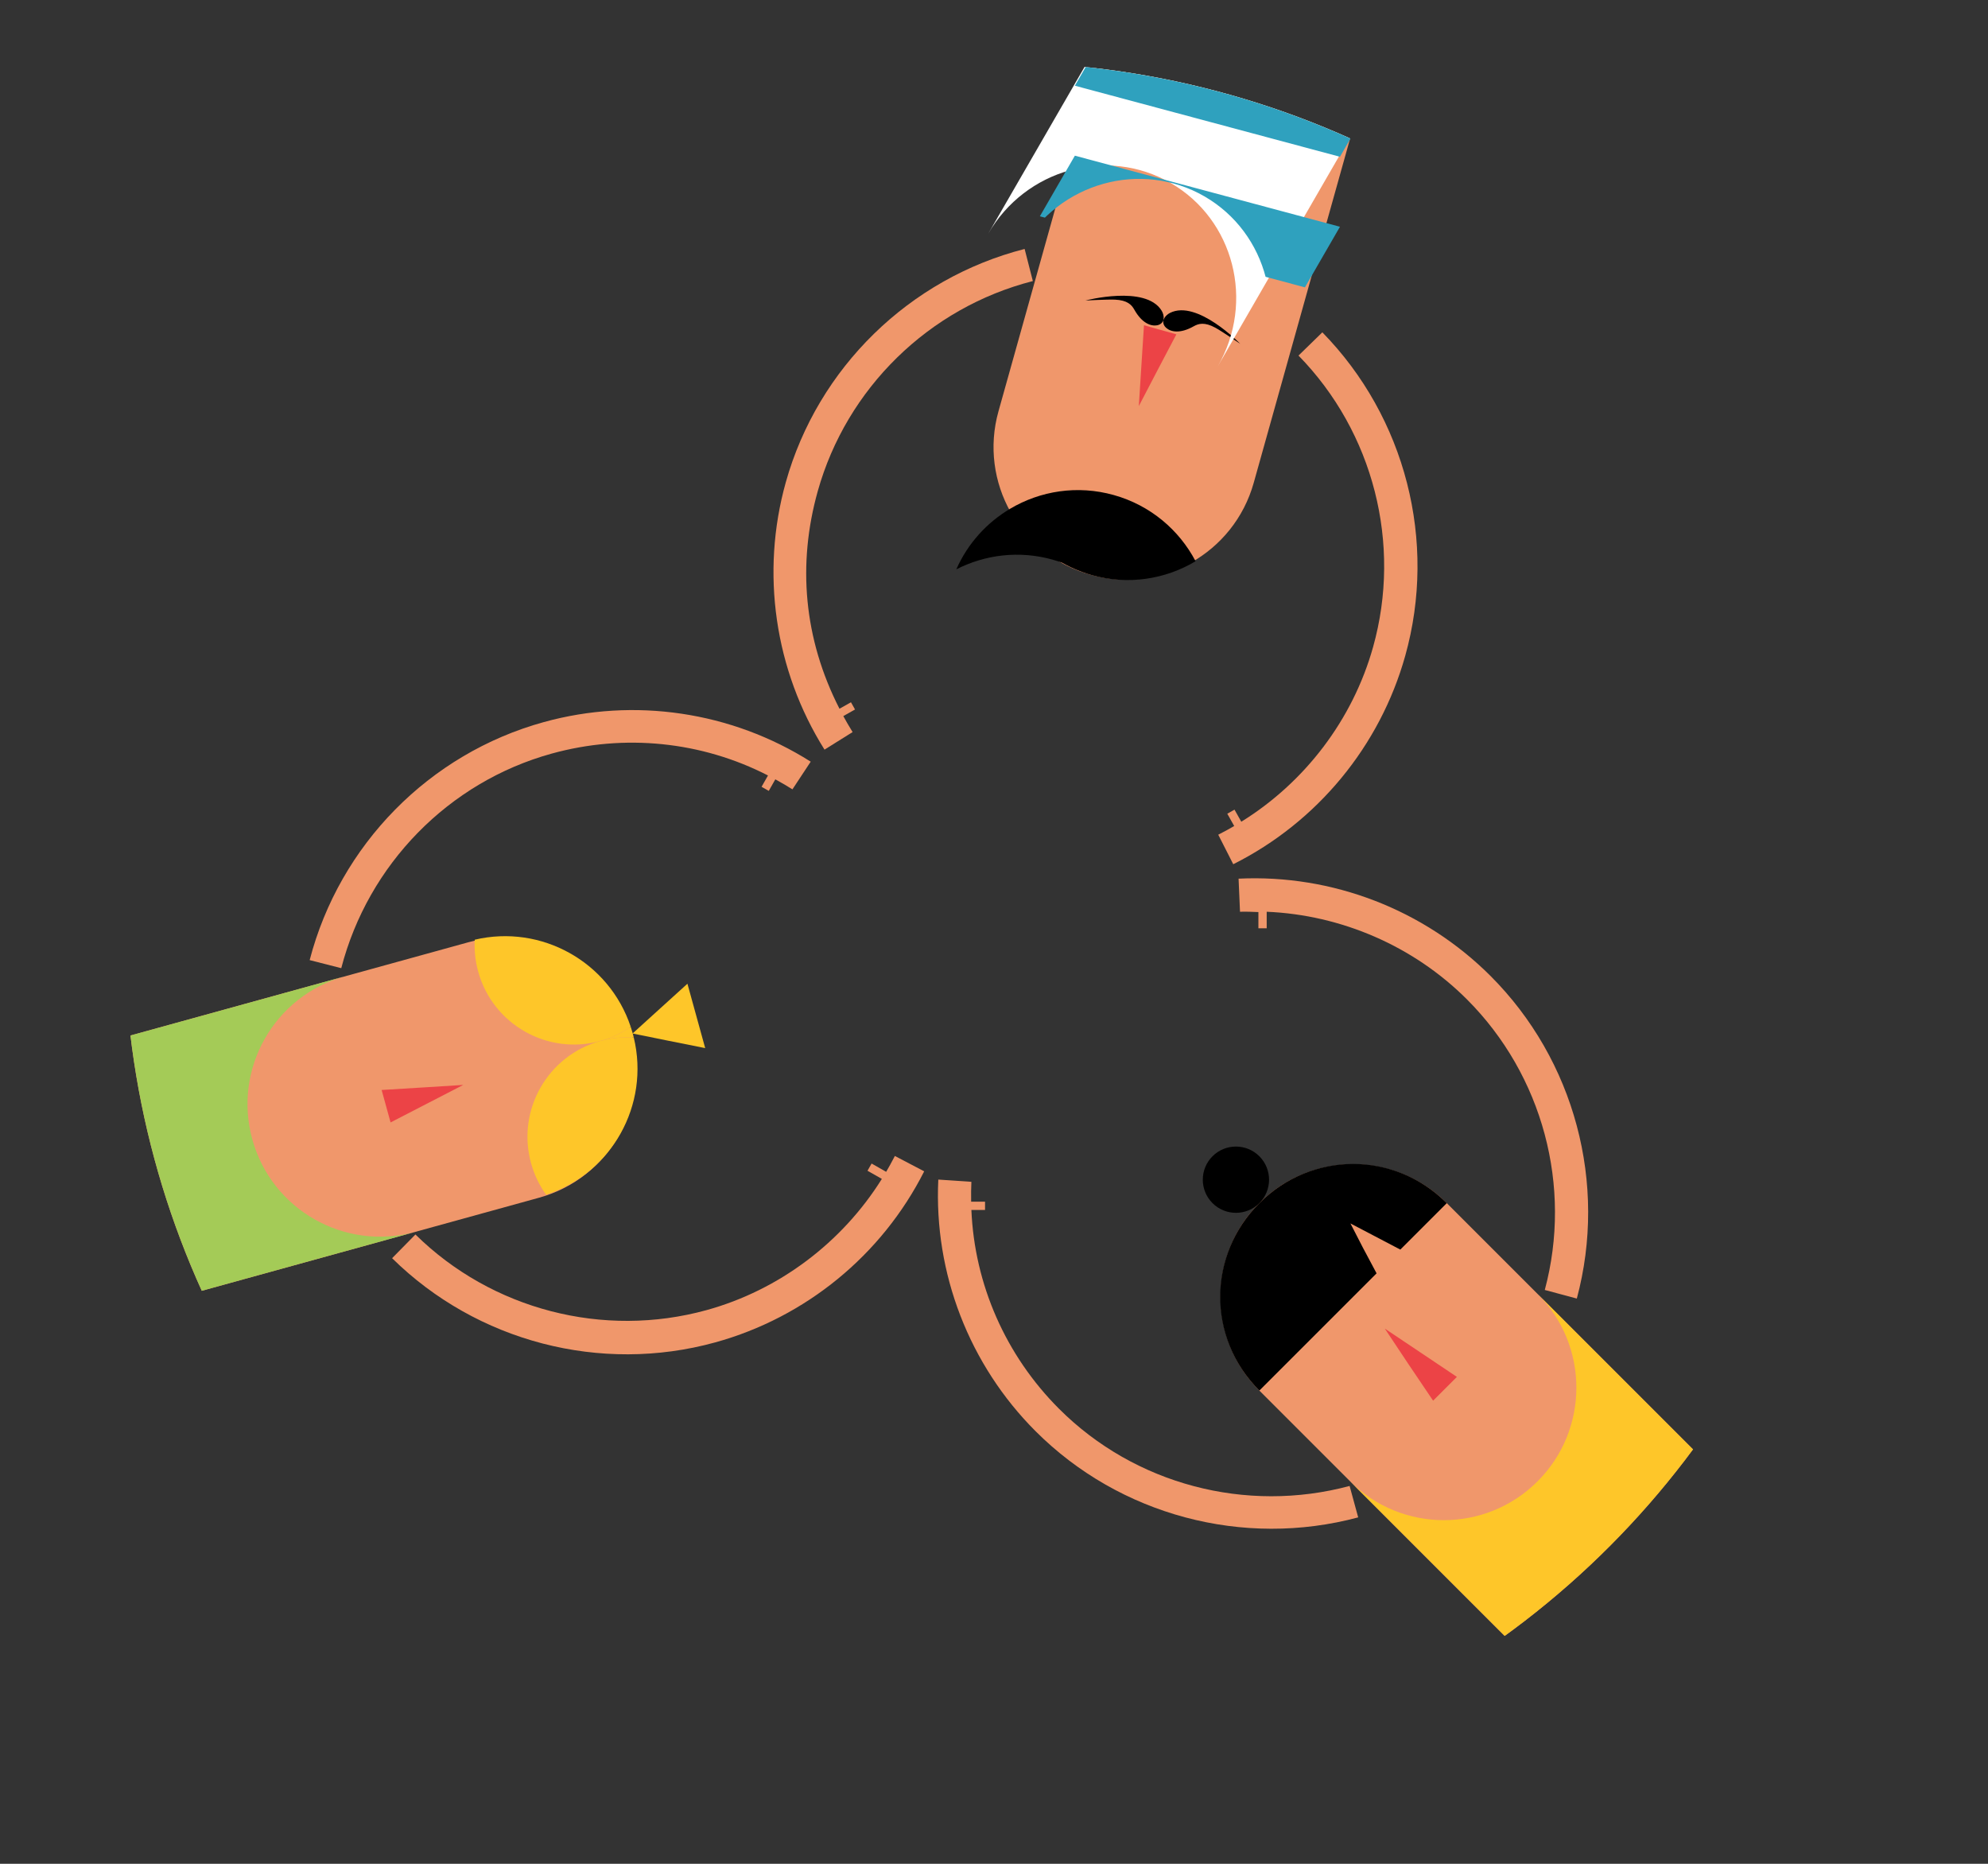 <?xml version="1.0" encoding="utf-8"?>
<!-- Generator: Adobe Illustrator 16.0.0, SVG Export Plug-In . SVG Version: 6.00 Build 0)  -->
<!DOCTYPE svg PUBLIC "-//W3C//DTD SVG 1.1//EN" "http://www.w3.org/Graphics/SVG/1.1/DTD/svg11.dtd">
<svg version="1.1" id="Capa_1" xmlns="http://www.w3.org/2000/svg" xmlns:xlink="http://www.w3.org/1999/xlink" x="0px" y="0px"
	 width="480px" height="450px" viewBox="0 0 480 450" enable-background="new 0 0 480 450" xml:space="preserve">
<rect x="0" y="0" width="480" height="450" fill="#333333" stroke="none"/>
<g>
	<g>
		<g>
			<defs>
				<circle id="SVGID_1_" cx="239.999" cy="225.002" r="209.989"/>
			</defs>
			<clipPath id="SVGID_2_">
				<use xlink:href="#SVGID_1_"  overflow="visible"/>
			</clipPath>
			<g clip-path="url(#SVGID_2_)">
				<g>
					<path fill="#F0976B" d="M304.069,290.484c-12.497,12.498-12.497,32.758,0,45.256l101.823,101.822
						c12.497,12.498,32.758,12.498,45.255,0c12.495-12.493,12.497-32.757,0.001-45.254L349.323,290.484
						C336.827,277.989,316.565,277.989,304.069,290.484z"/>
					<polygon fill="#EC4346" points="348.895,335.312 346.023,338.183 340.067,329.357 334.354,320.771 343.063,326.605 
						351.767,332.439 					"/>
					<path d="M326.977,293.869"/>
					<path fill="#FEC629" d="M371.242,357.658c-12.497,12.5-32.757,12.499-45.254,0.002l79.903,79.902
						c12.497,12.498,32.758,12.498,45.255,0c12.495-12.493,12.497-32.757,0.001-45.254l-79.904-79.903
						C383.74,324.902,383.739,345.165,371.242,357.658z"/>
					<path d="M304.069,290.486c-12.497,12.496-12.729,32.527,0,45.255l28.304-28.305l-3.277-6.148l-3.038-5.901l6.025,3.157
						l6.025,3.158l11.216-11.217C336.595,277.758,316.565,277.99,304.069,290.486z"/>
					<path d="M304.067,279.17c3.126,3.124,3.126,8.19,0.002,11.315c-3.122,3.123-8.19,3.123-11.313,0
						c-3.124-3.125-3.124-8.19,0.002-11.315C295.879,276.047,300.946,276.048,304.067,279.17z"/>
					<path fill="#F0976B" d="M255.707,340.142c-12.896-12.896-20.407-30.009-21.167-48.007h3.298v-2h-3.357
						c-0.021-2-0.011-3.297,0.061-4.795l-7.99-0.54c-1.086,22.644,7.477,44.743,23.497,60.763
						c20.293,20.295,50.135,28.238,77.886,20.797l-2.073-7.589C300.868,365.473,273.986,358.419,255.707,340.142z"/>
					<path fill="#F0976B" d="M299.051,212.145l0.348,7.991c1.494-0.069,3.442,0.055,4.442,0.076l-0.001,3.922l2.001-0.001v-3.998
						c18,0.759,35.463,8.269,48.355,21.163c18.28,18.278,25.491,45.161,18.79,70.156l7.736,2.072
						c7.439-27.749-0.538-57.592-20.834-77.886C343.868,219.622,321.696,211.059,299.051,212.145z"/>
				</g>
				<path d="M256.616,116.588"/>
				<path fill="#F0976B" d="M331.531,156.217c-4.918,17.565-16.501,32.7-31.821,42.182l-1.641-2.915l-1.742,0.982l1.671,2.969
					c-0.86,0.508-2.514,1.423-3.854,2.098l3.624,7.129c20.268-10.156,35.419-28.504,41.525-50.32
					c7.738-27.636,0.075-57.566-20.014-78.103l-5.757,5.61C331.624,104.351,338.5,131.328,331.531,156.217z"/>
				<path fill="#F0976B" d="M199.077,180.993l6.784-4.239c-0.797-1.269-1.773-2.98-2.244-3.862l2.829-1.592l-0.98-1.743
					l-2.774,1.561c-8.657-16.934-10.167-34.94-5.254-52.501c6.97-24.891,26.872-44.343,51.943-50.758l-1.985-7.754
					c-27.832,7.125-49.93,28.706-57.668,56.346C183.619,138.267,187.027,161.791,199.077,180.993z"/>
				<path fill="#F0976B" d="M263.268,138.757c17.021,4.763,34.678-5.169,39.443-22.188l38.823-138.666
					c4.766-17.018-5.168-34.68-22.189-39.444c-17.018-4.765-34.678,5.17-39.44,22.188L241.079,99.312
					C236.314,116.336,246.247,133.991,263.268,138.757z"/>
				<polygon fill="#EC4346" points="280.121,79.625 284.035,80.723 279.517,89.321 274.965,98.048 275.587,88.29 276.213,78.529 
									"/>
				<path d="M254.175,135.126c0.77,0.215,1.521,0.466,2.262,0.733c1.559,0.887,3.212,1.646,4.946,2.271
					c0.738,0.267,1.485,0.514,2.251,0.73c8.803,2.466,17.77,0.99,25.042-3.355c-3.97-7.541-10.9-13.502-19.751-15.979
					c-8.789-2.463-17.752-1.013-25.03,3.31c-5.615,3.331-10.228,8.366-12.997,14.63
					C237.838,133.913,246.076,132.858,254.175,135.126z"/>
				<g>
					<path d="M299.449,83.014c0,0-10.406-10.771-16.951-7.466c-1.287,0.652-1.59,1.738-1.59,1.738s-0.31,1.016,0.66,1.87
						c1.104,0.976,3.338,1.501,6.677-0.39c1.143-0.643,2.599-1.065,5.229,0.375C295.04,79.995,299.449,83.014,299.449,83.014z"/>
					<path d="M262.089,72.553c0,0,14.489-3.803,18.359,2.419c0.765,1.227,0.46,2.311,0.46,2.311s-0.263,1.03-1.534,1.261
						c-1.453,0.257-3.631-0.454-5.505-3.8c-0.64-1.146-1.667-2.263-4.666-2.398C267.426,72.265,262.089,72.553,262.089,72.553z"/>
				</g>
				<g>
					<path d="M138.287,266.758"/>
					<path fill="#F0976B" d="M133.226,181.944c17.581-4.854,36.177-2.938,52.204,5.289l-1.551,2.733l1.74,0.987l1.581-2.789
						c1.752,0.969,2.867,1.615,4.132,2.418l4.413-6.684c-19.162-12.121-42.606-15.583-64.445-9.555
						c-27.665,7.631-49.304,29.666-56.531,57.469l7.628,1.946C88.902,208.715,108.307,188.817,133.226,181.944z"/>
					<path fill="#F0976B" d="M223.146,282.807l-7.082-3.708c-0.677,1.335-1.59,2.967-2.1,3.827l-3.517-1.999l-0.989,1.74
						l3.464,1.968c-9.542,15.28-24.732,26.827-42.312,31.677c-24.915,6.874-51.875-0.09-70.305-18.256l-5.633,5.726
						c20.463,20.166,50.352,27.959,78.017,20.327C194.53,318.086,212.916,303.037,223.146,282.807z"/>
					<path fill="#F0976B" d="M152.496,249.823c-4.698-17.038-22.319-27.038-39.358-22.336l-138.81,38.3
						c-17.039,4.701-27.039,22.322-22.337,39.357c4.7,17.035,22.323,27.038,39.359,22.336l138.812-38.303
						C147.199,284.479,157.199,266.856,152.496,249.823z"/>
					<polygon fill="#EC4346" points="93.225,267.087 92.145,263.168 101.961,262.569 111.844,261.949 103.075,266.476 
						94.303,271.002 					"/>
					<path fill="#A4CB57" d="M60.919,275.093c-4.7-17.039,5.3-34.663,22.334-39.362l-108.926,30.057
						c-17.039,4.7-27.039,22.321-22.336,39.356c4.7,17.036,22.323,27.038,39.359,22.336l108.927-30.054
						C83.242,302.125,65.618,292.127,60.919,275.093z"/>
					<polygon fill="#FEC629" points="168.122,245.281 170.269,253.056 161.474,251.3 152.732,249.527 159.352,243.52 
						165.978,237.513 					"/>
					<g>
						<path fill="#FEC629" d="M153.027,250.52c-0.084-0.333-0.159-0.665-0.25-1.001c-0.152-0.544-0.316-1.081-0.493-1.611
							c-2.167,1.501-4.619,2.676-7.309,3.421C147.671,250.583,150.388,250.335,153.027,250.52z"/>
						<path fill="#FEC629" d="M144.976,251.328c2.69-0.745,5.141-1.92,7.309-3.421c-5.207-15.657-21.548-24.812-37.656-21.023
							c-0.138,2.528,0.12,5.117,0.828,7.695C118.982,247.352,132.199,254.854,144.976,251.328z"/>
						<path fill="#FEC629" d="M153.027,250.52c-2.638-0.185-5.355,0.063-8.051,0.809c-12.776,3.526-20.277,16.743-16.751,29.519
							c0.774,2.81,2.021,5.364,3.625,7.604C147.698,283.296,156.957,266.766,153.027,250.52z"/>
					</g>
				</g>
				<g>
					<g>
						<g>
							<defs>
								<path id="SVGID_3_" d="M318.366-62.375c-17.071-4.575-34.692,5.835-39.358,23.247l-29.305,109.37
									c4.665-17.414,22.286-27.822,39.358-23.25c17.069,4.574,27.127,22.399,22.46,39.813l29.305-109.37
									C345.493-39.975,335.437-57.801,318.366-62.375z"/>
							</defs>
							<clipPath id="SVGID_4_">
								<use xlink:href="#SVGID_3_"  overflow="visible"/>
							</clipPath>
							
								<rect x="216.019" y="-79.355" transform="matrix(0.966 0.259 -0.259 0.966 15.578 -76.089)" clip-path="url(#SVGID_4_)" fill="#FFFFFF" width="161.501" height="200.953"/>
						</g>
					</g>
					<g>
						<g>
							<defs>
								<path id="SVGID_5_" d="M318.366-62.375c-17.071-4.575-34.692,5.835-39.358,23.247l-29.305,109.37
									c4.665-17.414,22.286-27.822,39.358-23.25c17.069,4.574,27.127,22.399,22.46,39.813l29.305-109.37
									C345.493-39.975,335.437-57.801,318.366-62.375z"/>
							</defs>
							<clipPath id="SVGID_6_">
								<use xlink:href="#SVGID_5_"  overflow="visible"/>
							</clipPath>
							
								<rect x="268.055" y="-16.962" transform="matrix(0.966 0.259 -0.259 0.966 8.125 -79.321)" clip-path="url(#SVGID_6_)" fill="#2FA1BE" width="74.501" height="16.32"/>
						</g>
					</g>
					<g>
						<g>
							<defs>
								<path id="SVGID_7_" d="M318.366-62.375c-17.071-4.575-34.692,5.835-39.358,23.247l-29.305,109.37
									c4.665-17.414,22.286-27.822,39.358-23.25c17.069,4.574,27.127,22.399,22.46,39.813l29.305-109.37
									C345.493-39.975,335.437-57.801,318.366-62.375z"/>
							</defs>
							<clipPath id="SVGID_8_">
								<use xlink:href="#SVGID_7_"  overflow="visible"/>
							</clipPath>
							
								<rect x="259.739" y="14.075" transform="matrix(0.966 0.259 -0.259 0.966 15.874 -76.107)" clip-path="url(#SVGID_8_)" fill="#2FA1BE" width="74.5" height="16.321"/>
						</g>
					</g>
					<g>
						<g>
							<defs>
								<path id="SVGID_9_" d="M318.366-62.375c-17.071-4.575-34.692,5.835-39.358,23.247l-29.305,109.37
									c4.665-17.414,22.286-27.822,39.358-23.25c17.069,4.574,27.127,22.399,22.46,39.813l29.305-109.37
									C345.493-39.975,335.437-57.801,318.366-62.375z"/>
							</defs>
							<clipPath id="SVGID_10_">
								<use xlink:href="#SVGID_9_"  overflow="visible"/>
							</clipPath>
							
								<rect x="251.291" y="45.605" transform="matrix(0.966 0.259 -0.259 0.966 23.748 -72.85)" clip-path="url(#SVGID_10_)" fill="#2FA1BE" width="74.499" height="16.322"/>
						</g>
					</g>
				</g>
			</g>
		</g>
	</g>
</g>
</svg>
